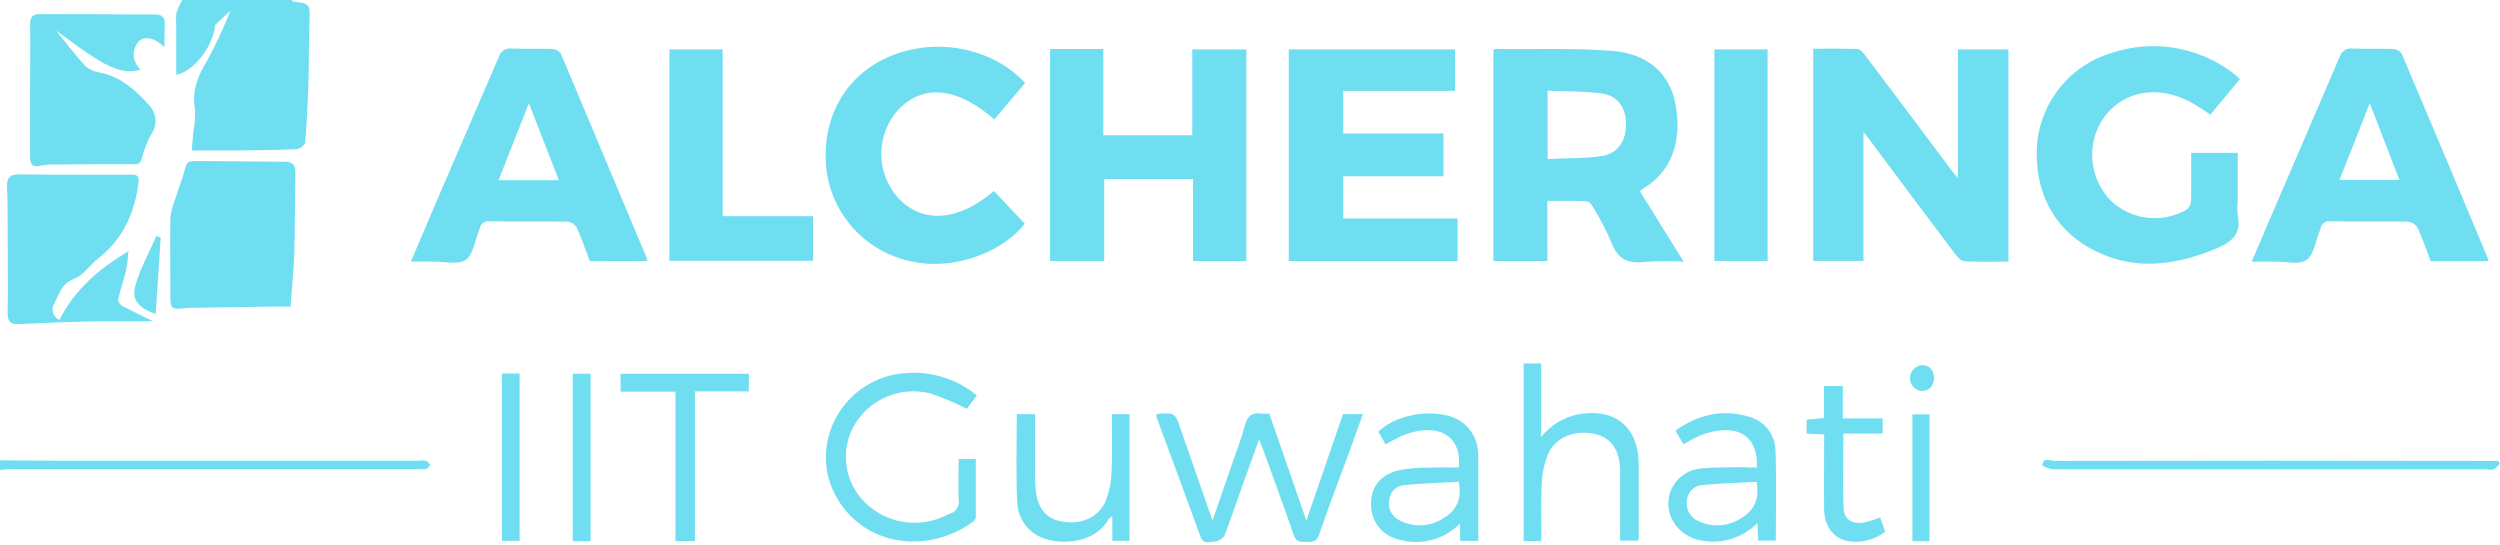 <?xml version="1.0" encoding="UTF-8"?>
<svg xmlns="http://www.w3.org/2000/svg" xmlns:xlink="http://www.w3.org/1999/xlink" width="101pt" height="22pt" viewBox="0 0 101 22" version="1.1">
<g id="surface1">
<path style=" stroke:none;fill-rule:nonzero;fill:rgb(43.922%,87.059%,94.51%);fill-opacity:1;" d="M 11.781 0 C 11.812 0.023 11.84 0.066 11.871 0.07 C 12.504 0.133 12.527 0.18 12.504 0.812 C 12.469 1.664 12.488 2.52 12.461 3.375 C 12.434 4.168 12.395 4.965 12.328 5.758 C 12.328 5.859 12.105 6.023 11.977 6.027 C 11.191 6.066 10.402 6.066 9.609 6.078 L 7.746 6.078 C 7.77 5.812 7.789 5.559 7.812 5.305 C 7.871 5.012 7.895 4.711 7.879 4.414 C 7.738 3.656 8 3.051 8.387 2.418 C 8.734 1.777 9.043 1.113 9.309 0.43 L 8.695 1.008 C 8.613 1.844 7.875 2.863 7.121 3.027 L 7.121 1.039 C 7.105 0.863 7.109 0.688 7.133 0.512 C 7.191 0.332 7.27 0.16 7.363 0 Z M 11.781 0 "/>
<path style=" stroke:none;fill-rule:nonzero;fill:rgb(43.922%,87.059%,94.51%);fill-opacity:1;" d="M 0 18.598 C 0.805 18.598 1.605 18.613 2.41 18.613 L 16.887 18.613 C 16.992 18.598 17.102 18.598 17.211 18.613 C 17.277 18.633 17.328 18.723 17.387 18.781 C 17.328 18.84 17.277 18.934 17.207 18.949 C 17.086 18.961 16.961 18.961 16.84 18.949 L 0.523 18.949 C 0.352 18.949 0.176 18.973 0 18.988 Z M 0 18.598 "/>
<path style=" stroke:none;fill-rule:nonzero;fill:rgb(43.922%,87.059%,94.51%);fill-opacity:1;" d="M 81.141 1.996 L 81.141 10.57 C 80.539 10.57 79.953 10.586 79.371 10.559 C 79.246 10.559 79.098 10.406 79.008 10.289 C 77.867 8.777 76.73 7.258 75.598 5.738 C 75.516 5.629 75.434 5.523 75.285 5.328 L 75.285 10.543 L 73.254 10.543 L 73.254 1.969 C 73.844 1.969 74.438 1.957 75.031 1.98 C 75.148 1.98 75.277 2.129 75.359 2.242 C 76.5 3.754 77.641 5.27 78.773 6.789 C 78.859 6.906 78.953 7.02 79.098 7.199 L 79.098 1.996 Z M 81.141 1.996 "/>
<path style=" stroke:none;fill-rule:nonzero;fill:rgb(43.922%,87.059%,94.51%);fill-opacity:1;" d="M 62.516 10.547 L 60.332 10.547 L 60.332 2.031 C 60.359 2.012 60.383 1.98 60.402 1.98 C 61.98 2 63.566 1.934 65.137 2.055 C 66.582 2.172 67.457 2.973 67.688 4.203 C 67.949 5.59 67.621 6.879 66.375 7.625 C 66.332 7.656 66.289 7.691 66.254 7.73 L 68.02 10.57 C 67.484 10.543 66.945 10.547 66.41 10.582 C 65.723 10.672 65.336 10.43 65.094 9.781 C 64.879 9.281 64.625 8.797 64.336 8.336 C 64.289 8.242 64.176 8.129 64.086 8.129 C 63.57 8.109 63.062 8.117 62.512 8.117 Z M 62.523 6.426 C 63.273 6.387 63.996 6.406 64.703 6.305 C 65.355 6.211 65.703 5.691 65.691 5.004 C 65.684 4.32 65.344 3.855 64.684 3.773 C 63.977 3.684 63.25 3.695 62.523 3.664 Z M 62.523 6.426 "/>
<path style=" stroke:none;fill-rule:nonzero;fill:rgb(43.922%,87.059%,94.51%);fill-opacity:1;" d="M 42.422 1.98 L 44.574 1.98 L 44.574 5.465 L 48.168 5.465 L 48.168 1.996 L 50.352 1.996 L 50.352 10.547 L 48.199 10.547 L 48.199 7.234 L 44.609 7.234 L 44.609 10.543 L 42.422 10.543 Z M 42.422 1.98 "/>
<path style=" stroke:none;fill-rule:nonzero;fill:rgb(43.922%,87.059%,94.51%);fill-opacity:1;" d="M 52.066 10.547 L 52.066 1.996 L 58.785 1.996 L 58.785 3.672 L 54.266 3.672 L 54.266 5.391 L 58.316 5.391 L 58.316 7.121 L 54.266 7.121 L 54.266 8.828 L 58.887 8.828 L 58.887 10.547 Z M 52.066 10.547 "/>
<path style=" stroke:none;fill-rule:nonzero;fill:rgb(43.922%,87.059%,94.51%);fill-opacity:1;" d="M 23.828 10.551 C 23.656 10.098 23.504 9.645 23.309 9.211 C 23.23 9.074 23.094 8.98 22.938 8.957 C 21.887 8.938 20.84 8.957 19.789 8.941 C 19.699 8.922 19.602 8.945 19.523 9 C 19.445 9.055 19.395 9.141 19.383 9.234 C 19.375 9.262 19.367 9.285 19.352 9.312 C 19.184 9.723 19.117 10.297 18.812 10.504 C 18.504 10.711 17.941 10.562 17.496 10.57 L 16.598 10.57 C 16.973 9.688 17.328 8.852 17.688 8.016 C 18.508 6.113 19.324 4.215 20.145 2.316 C 20.207 2.074 20.441 1.922 20.684 1.961 C 21.227 1.984 21.773 1.961 22.324 1.977 C 22.457 1.988 22.582 2.059 22.66 2.168 C 23.824 4.941 24.992 7.711 26.152 10.48 C 26.152 10.504 26.145 10.527 26.133 10.543 Z M 22.578 7.281 L 21.367 4.172 L 20.141 7.281 Z M 22.578 7.281 "/>
<path style=" stroke:none;fill-rule:nonzero;fill:rgb(43.922%,87.059%,94.51%);fill-opacity:1;" d="M 90.969 10.57 C 91.348 9.688 91.699 8.852 92.062 8.016 C 92.879 6.117 93.699 4.215 94.516 2.312 C 94.582 2.074 94.812 1.922 95.059 1.961 C 95.602 1.984 96.145 1.961 96.695 1.977 C 96.832 1.988 96.953 2.059 97.031 2.172 C 98.207 4.941 99.371 7.715 100.531 10.492 C 100.531 10.512 100.523 10.531 100.516 10.551 L 98.199 10.551 C 98.035 10.117 97.875 9.652 97.676 9.215 C 97.598 9.074 97.461 8.98 97.305 8.957 C 96.258 8.938 95.207 8.957 94.16 8.941 C 94.066 8.922 93.969 8.945 93.891 9 C 93.816 9.059 93.762 9.141 93.75 9.234 C 93.742 9.262 93.734 9.289 93.723 9.312 C 93.551 9.723 93.484 10.297 93.176 10.504 C 92.867 10.711 92.309 10.562 91.859 10.57 C 91.582 10.574 91.301 10.57 90.969 10.57 Z M 95.738 4.168 C 95.309 5.262 94.922 6.254 94.512 7.273 L 96.938 7.273 C 96.547 6.25 96.16 5.262 95.738 4.168 Z M 95.738 4.168 "/>
<path style=" stroke:none;fill-rule:nonzero;fill:rgb(43.922%,87.059%,94.51%);fill-opacity:1;" d="M 88.523 6.176 L 90.406 6.176 L 90.406 8.055 C 90.383 8.273 90.383 8.492 90.406 8.707 C 90.559 9.445 90.172 9.777 89.551 10.035 C 87.957 10.695 86.355 10.953 84.73 10.18 C 83.016 9.359 82.16 7.797 82.297 5.797 C 82.465 4.074 83.656 2.625 85.312 2.137 C 87.004 1.574 88.859 1.895 90.266 2.992 C 90.34 3.047 90.402 3.117 90.492 3.195 L 89.301 4.633 C 89.008 4.445 88.75 4.254 88.461 4.105 C 87.066 3.375 85.598 3.727 84.875 4.938 C 84.293 5.949 84.445 7.23 85.25 8.078 C 86.078 8.891 87.344 9.047 88.344 8.465 C 88.449 8.379 88.512 8.25 88.52 8.113 C 88.531 7.473 88.523 6.836 88.523 6.176 Z M 88.523 6.176 "/>
<path style=" stroke:none;fill-rule:nonzero;fill:rgb(43.922%,87.059%,94.51%);fill-opacity:1;" d="M 40.156 7.715 L 41.398 9.035 C 40.684 10.016 38.715 10.992 36.793 10.555 C 34.973 10.172 33.602 8.672 33.383 6.824 C 33.176 4.824 34.109 3.113 35.824 2.332 C 37.703 1.473 40.07 1.891 41.414 3.355 L 40.172 4.824 C 38.656 3.512 37.305 3.387 36.293 4.43 C 35.375 5.445 35.375 6.988 36.293 8.004 C 37.273 9.047 38.715 8.945 40.156 7.715 Z M 40.156 7.715 "/>
<path style=" stroke:none;fill-rule:nonzero;fill:rgb(43.922%,87.059%,94.51%);fill-opacity:1;" d="M 11.738 12.387 L 10.922 12.387 L 7.738 12.438 L 7.578 12.438 C 6.891 12.527 6.879 12.508 6.883 11.824 C 6.883 10.824 6.867 9.82 6.883 8.82 C 6.902 8.594 6.957 8.367 7.039 8.156 C 7.145 7.816 7.27 7.488 7.379 7.152 C 7.605 6.465 7.422 6.508 8.262 6.508 C 9.336 6.508 10.406 6.535 11.48 6.531 C 11.805 6.531 11.941 6.641 11.934 6.98 C 11.91 8.051 11.922 9.121 11.891 10.191 C 11.867 10.891 11.797 11.59 11.738 12.387 Z M 11.738 12.387 "/>
<path style=" stroke:none;fill-rule:nonzero;fill:rgb(43.922%,87.059%,94.51%);fill-opacity:1;" d="M 2.402 12.926 C 3.016 11.711 3.973 10.875 5.191 10.145 C 5.172 10.406 5.141 10.672 5.094 10.93 C 4.996 11.32 4.859 11.703 4.773 12.098 C 4.758 12.172 4.863 12.32 4.949 12.367 C 5.336 12.57 5.738 12.762 6.191 12.98 L 4.352 12.98 C 3.695 12.98 3.047 13 2.395 13.023 C 1.871 13.039 1.348 13.07 0.824 13.094 C 0.523 13.109 0.305 13.07 0.309 12.664 C 0.328 11.547 0.309 10.426 0.309 9.309 C 0.309 8.73 0.309 8.148 0.285 7.57 C 0.27 7.207 0.371 7.039 0.781 7.043 C 2.289 7.066 3.797 7.059 5.305 7.055 C 5.559 7.055 5.629 7.117 5.594 7.387 C 5.434 8.617 4.969 9.664 3.969 10.438 C 3.637 10.695 3.379 11.117 3.008 11.258 C 2.484 11.445 2.395 11.871 2.191 12.262 C 2.121 12.379 2.105 12.516 2.145 12.641 C 2.184 12.77 2.277 12.871 2.402 12.926 Z M 2.402 12.926 "/>
<path style=" stroke:none;fill-rule:nonzero;fill:rgb(43.922%,87.059%,94.51%);fill-opacity:1;" d="M 6.645 1.906 C 6.234 1.508 5.824 1.441 5.602 1.68 C 5.461 1.84 5.391 2.047 5.406 2.258 C 5.422 2.473 5.523 2.668 5.684 2.805 C 5.207 2.973 4.66 2.863 3.875 2.371 C 3.352 2.043 2.852 1.66 2.266 1.234 C 2.699 1.766 3.051 2.238 3.449 2.672 C 3.613 2.812 3.816 2.902 4.031 2.93 C 4.883 3.098 5.484 3.648 6.031 4.258 C 6.336 4.582 6.367 5.07 6.109 5.43 C 5.938 5.734 5.812 6.062 5.73 6.402 C 5.668 6.668 5.508 6.629 5.336 6.633 C 4.312 6.633 3.27 6.633 2.234 6.648 C 2.047 6.637 1.855 6.652 1.668 6.688 C 1.332 6.785 1.215 6.664 1.215 6.336 L 1.215 3.465 C 1.215 2.645 1.234 1.809 1.215 0.98 C 1.215 0.684 1.328 0.57 1.59 0.57 C 3.156 0.57 4.719 0.578 6.285 0.586 C 6.527 0.586 6.664 0.695 6.656 0.957 C 6.648 1.219 6.645 1.535 6.645 1.906 Z M 6.645 1.906 "/>
<path style=" stroke:none;fill-rule:nonzero;fill:rgb(43.922%,87.059%,94.51%);fill-opacity:1;" d="M 29.195 8.734 L 32.848 8.734 L 32.848 10.535 L 27.043 10.535 L 27.043 1.996 L 29.195 1.996 Z M 29.195 8.734 "/>
<path style=" stroke:none;fill-rule:nonzero;fill:rgb(43.922%,87.059%,94.51%);fill-opacity:1;" d="M 71.41 1.996 L 71.41 10.543 L 69.262 10.543 L 69.262 1.996 Z M 71.41 1.996 "/>
<path style=" stroke:none;fill-rule:nonzero;fill:rgb(43.922%,87.059%,94.51%);fill-opacity:1;" d="M 48.984 21.031 C 49.281 20.172 49.543 19.418 49.805 18.66 C 49.973 18.172 50.164 17.691 50.293 17.188 C 50.391 16.797 50.59 16.648 50.977 16.715 C 51.078 16.719 51.18 16.719 51.281 16.715 C 51.77 18.121 52.254 19.516 52.777 21.031 C 53.297 19.516 53.781 18.121 54.258 16.727 L 55.062 16.727 C 54.859 17.285 54.672 17.816 54.477 18.348 C 54.078 19.434 53.66 20.516 53.289 21.609 C 53.176 21.93 52.977 21.883 52.75 21.891 C 52.523 21.902 52.355 21.891 52.262 21.605 C 51.875 20.469 51.457 19.352 51.051 18.219 C 51.004 18.094 50.953 17.973 50.867 17.75 C 50.637 18.391 50.438 18.941 50.238 19.492 C 49.98 20.211 49.742 20.926 49.465 21.645 C 49.379 21.777 49.238 21.863 49.082 21.879 C 48.875 21.879 48.621 22.016 48.496 21.672 C 47.914 20.059 47.312 18.449 46.719 16.84 C 46.715 16.812 46.715 16.785 46.719 16.758 C 46.738 16.746 46.758 16.723 46.781 16.719 C 47.473 16.676 47.473 16.68 47.703 17.348 C 48.121 18.543 48.535 19.734 48.984 21.031 Z M 48.984 21.031 "/>
<path style=" stroke:none;fill-rule:nonzero;fill:rgb(43.922%,87.059%,94.51%);fill-opacity:1;" d="M 39.465 15.977 L 39.059 16.516 C 38.586 16.273 38.098 16.07 37.598 15.898 C 36.406 15.59 35.152 16.102 34.523 17.16 C 33.973 18.109 34.078 19.305 34.793 20.137 C 35.594 21.062 36.898 21.371 38.031 20.906 C 38.145 20.863 38.25 20.797 38.367 20.758 C 38.625 20.688 38.785 20.426 38.73 20.164 C 38.711 19.637 38.73 19.105 38.73 18.547 L 39.422 18.547 L 39.422 20.902 C 39.406 20.98 39.359 21.047 39.293 21.09 C 37.496 22.383 34.977 22.09 33.828 20.148 C 32.543 17.977 34.078 15.215 36.629 15.07 C 37.656 14.996 38.672 15.32 39.465 15.977 Z M 39.465 15.977 "/>
<path style=" stroke:none;fill-rule:nonzero;fill:rgb(43.922%,87.059%,94.51%);fill-opacity:1;" d="M 62.246 21.859 L 61.555 21.859 L 61.555 14.684 L 62.262 14.684 L 62.262 17.656 C 62.637 17.18 63.172 16.855 63.77 16.738 C 65.238 16.469 66.203 17.258 66.203 18.754 L 66.203 21.742 C 66.195 21.777 66.184 21.812 66.172 21.844 L 65.453 21.844 L 65.453 18.996 C 65.434 18.176 65.094 17.691 64.457 17.539 C 63.656 17.344 62.852 17.648 62.543 18.336 C 62.387 18.73 62.297 19.145 62.285 19.566 C 62.246 20.289 62.273 21.012 62.273 21.734 C 62.277 21.758 62.262 21.785 62.246 21.859 Z M 62.246 21.859 "/>
<path style=" stroke:none;fill-rule:nonzero;fill:rgb(43.922%,87.059%,94.51%);fill-opacity:1;" d="M 58.934 18.887 C 59.047 17.816 58.398 17.238 57.332 17.406 C 57.094 17.445 56.859 17.516 56.633 17.609 C 56.41 17.711 56.191 17.828 55.98 17.953 C 55.879 17.781 55.777 17.609 55.684 17.441 C 56.527 16.621 58.141 16.531 58.898 16.949 C 59.332 17.191 59.633 17.625 59.699 18.117 C 59.719 18.238 59.727 18.363 59.723 18.484 C 59.723 19.602 59.723 20.715 59.723 21.852 L 58.988 21.852 L 58.988 21.145 C 58.352 21.797 57.406 22.051 56.531 21.801 C 55.848 21.66 55.367 21.047 55.391 20.348 C 55.391 19.664 55.77 19.176 56.52 18.996 C 56.895 18.926 57.273 18.891 57.652 18.895 C 58.07 18.875 58.492 18.887 58.934 18.887 Z M 58.934 19.465 C 58.188 19.508 57.457 19.523 56.73 19.598 C 56.414 19.621 56.164 19.867 56.129 20.18 C 56.055 20.516 56.215 20.855 56.52 21.012 C 57.082 21.316 57.77 21.289 58.309 20.938 C 58.828 20.641 59.07 20.176 58.934 19.465 Z M 58.934 19.465 "/>
<path style=" stroke:none;fill-rule:nonzero;fill:rgb(43.922%,87.059%,94.51%);fill-opacity:1;" d="M 70.977 18.887 C 71.031 17.773 70.402 17.23 69.34 17.41 C 69.102 17.449 68.867 17.52 68.641 17.613 C 68.426 17.715 68.215 17.824 68.008 17.949 L 67.691 17.395 C 68.605 16.746 69.578 16.516 70.641 16.832 C 71.277 16.988 71.727 17.559 71.73 18.215 C 71.773 19.414 71.742 20.613 71.742 21.84 L 71.031 21.84 L 71 21.133 C 70.473 21.672 69.727 21.941 68.973 21.867 C 67.855 21.809 67.129 20.809 67.496 19.832 C 67.711 19.297 68.223 18.938 68.801 18.922 C 69.379 18.863 69.914 18.887 70.473 18.875 C 70.633 18.887 70.793 18.887 70.977 18.887 Z M 70.965 19.465 C 70.223 19.508 69.492 19.523 68.766 19.598 C 68.438 19.621 68.176 19.883 68.152 20.211 C 68.094 20.547 68.266 20.883 68.574 21.031 C 69.133 21.316 69.801 21.285 70.332 20.941 C 70.848 20.645 71.094 20.184 70.965 19.465 Z M 70.965 19.465 "/>
<path style=" stroke:none;fill-rule:nonzero;fill:rgb(43.922%,87.059%,94.51%);fill-opacity:1;" d="M 41.078 16.73 L 41.82 16.73 L 41.82 18.824 C 41.82 19.137 41.809 19.453 41.84 19.766 C 41.914 20.527 42.25 20.945 42.863 21.062 C 43.621 21.215 44.344 20.938 44.641 20.297 C 44.805 19.91 44.895 19.496 44.906 19.074 C 44.945 18.301 44.918 17.527 44.918 16.734 L 45.633 16.734 L 45.633 21.848 L 44.938 21.848 L 44.938 20.855 C 44.852 20.926 44.805 20.945 44.785 20.98 C 44.281 21.895 42.984 22.035 42.211 21.762 C 41.547 21.551 41.094 20.934 41.094 20.238 C 41.039 19.09 41.078 17.922 41.078 16.73 Z M 41.078 16.73 "/>
<path style=" stroke:none;fill-rule:nonzero;fill:rgb(43.922%,87.059%,94.51%);fill-opacity:1;" d="M 27.289 15.824 L 25.07 15.824 L 25.07 15.102 L 30.254 15.102 L 30.254 15.812 L 28.074 15.812 L 28.074 21.859 L 27.289 21.859 Z M 27.289 15.824 "/>
<path style=" stroke:none;fill-rule:nonzero;fill:rgb(43.922%,87.059%,94.51%);fill-opacity:1;" d="M 101 18.723 C 100.93 18.812 100.844 18.895 100.75 18.961 C 100.656 18.98 100.562 18.98 100.469 18.961 L 83 18.961 C 82.824 18.953 82.652 18.902 82.508 18.805 C 82.539 18.445 82.836 18.621 83.012 18.621 C 88.82 18.609 94.629 18.609 100.438 18.621 L 100.922 18.621 Z M 101 18.723 "/>
<path style=" stroke:none;fill-rule:nonzero;fill:rgb(43.922%,87.059%,94.51%);fill-opacity:1;" d="M 73.699 17.551 L 72.988 17.52 L 72.988 16.953 L 73.691 16.887 L 73.691 15.594 L 74.449 15.594 L 74.449 16.902 L 76.059 16.902 L 76.059 17.516 L 74.473 17.516 C 74.473 18.543 74.445 19.539 74.48 20.531 C 74.496 20.98 74.836 21.191 75.289 21.113 C 75.516 21.059 75.738 20.988 75.957 20.906 L 76.164 21.48 C 75.773 21.781 75.285 21.922 74.797 21.879 C 74.137 21.824 73.707 21.328 73.695 20.586 C 73.684 19.742 73.695 18.895 73.695 18.047 Z M 73.699 17.551 "/>
<path style=" stroke:none;fill-rule:nonzero;fill:rgb(43.922%,87.059%,94.51%);fill-opacity:1;" d="M 20.277 15.09 L 20.992 15.09 L 20.992 21.852 L 20.277 21.852 Z M 20.277 15.09 "/>
<path style=" stroke:none;fill-rule:nonzero;fill:rgb(43.922%,87.059%,94.51%);fill-opacity:1;" d="M 23.859 21.863 L 23.137 21.863 L 23.137 15.098 L 23.859 15.098 Z M 23.859 21.863 "/>
<path style=" stroke:none;fill-rule:nonzero;fill:rgb(43.922%,87.059%,94.51%);fill-opacity:1;" d="M 77.953 21.863 L 77.262 21.863 L 77.262 16.738 L 77.953 16.738 Z M 77.953 21.863 "/>
<path style=" stroke:none;fill-rule:nonzero;fill:rgb(43.922%,87.059%,94.51%);fill-opacity:1;" d="M 6.492 9.598 C 6.426 10.621 6.363 11.648 6.289 12.688 C 5.469 12.379 5.266 12.051 5.543 11.297 C 5.746 10.695 6.059 10.121 6.32 9.535 Z M 6.492 9.598 "/>
<path style=" stroke:none;fill-rule:nonzero;fill:rgb(43.922%,87.059%,94.51%);fill-opacity:1;" d="M 78.141 15.27 C 78.109 15.609 77.949 15.805 77.621 15.793 C 77.352 15.762 77.152 15.527 77.16 15.254 C 77.172 14.984 77.387 14.766 77.66 14.75 C 77.996 14.762 78.121 14.992 78.141 15.27 Z M 78.141 15.27 "/>
</g>
</svg>
